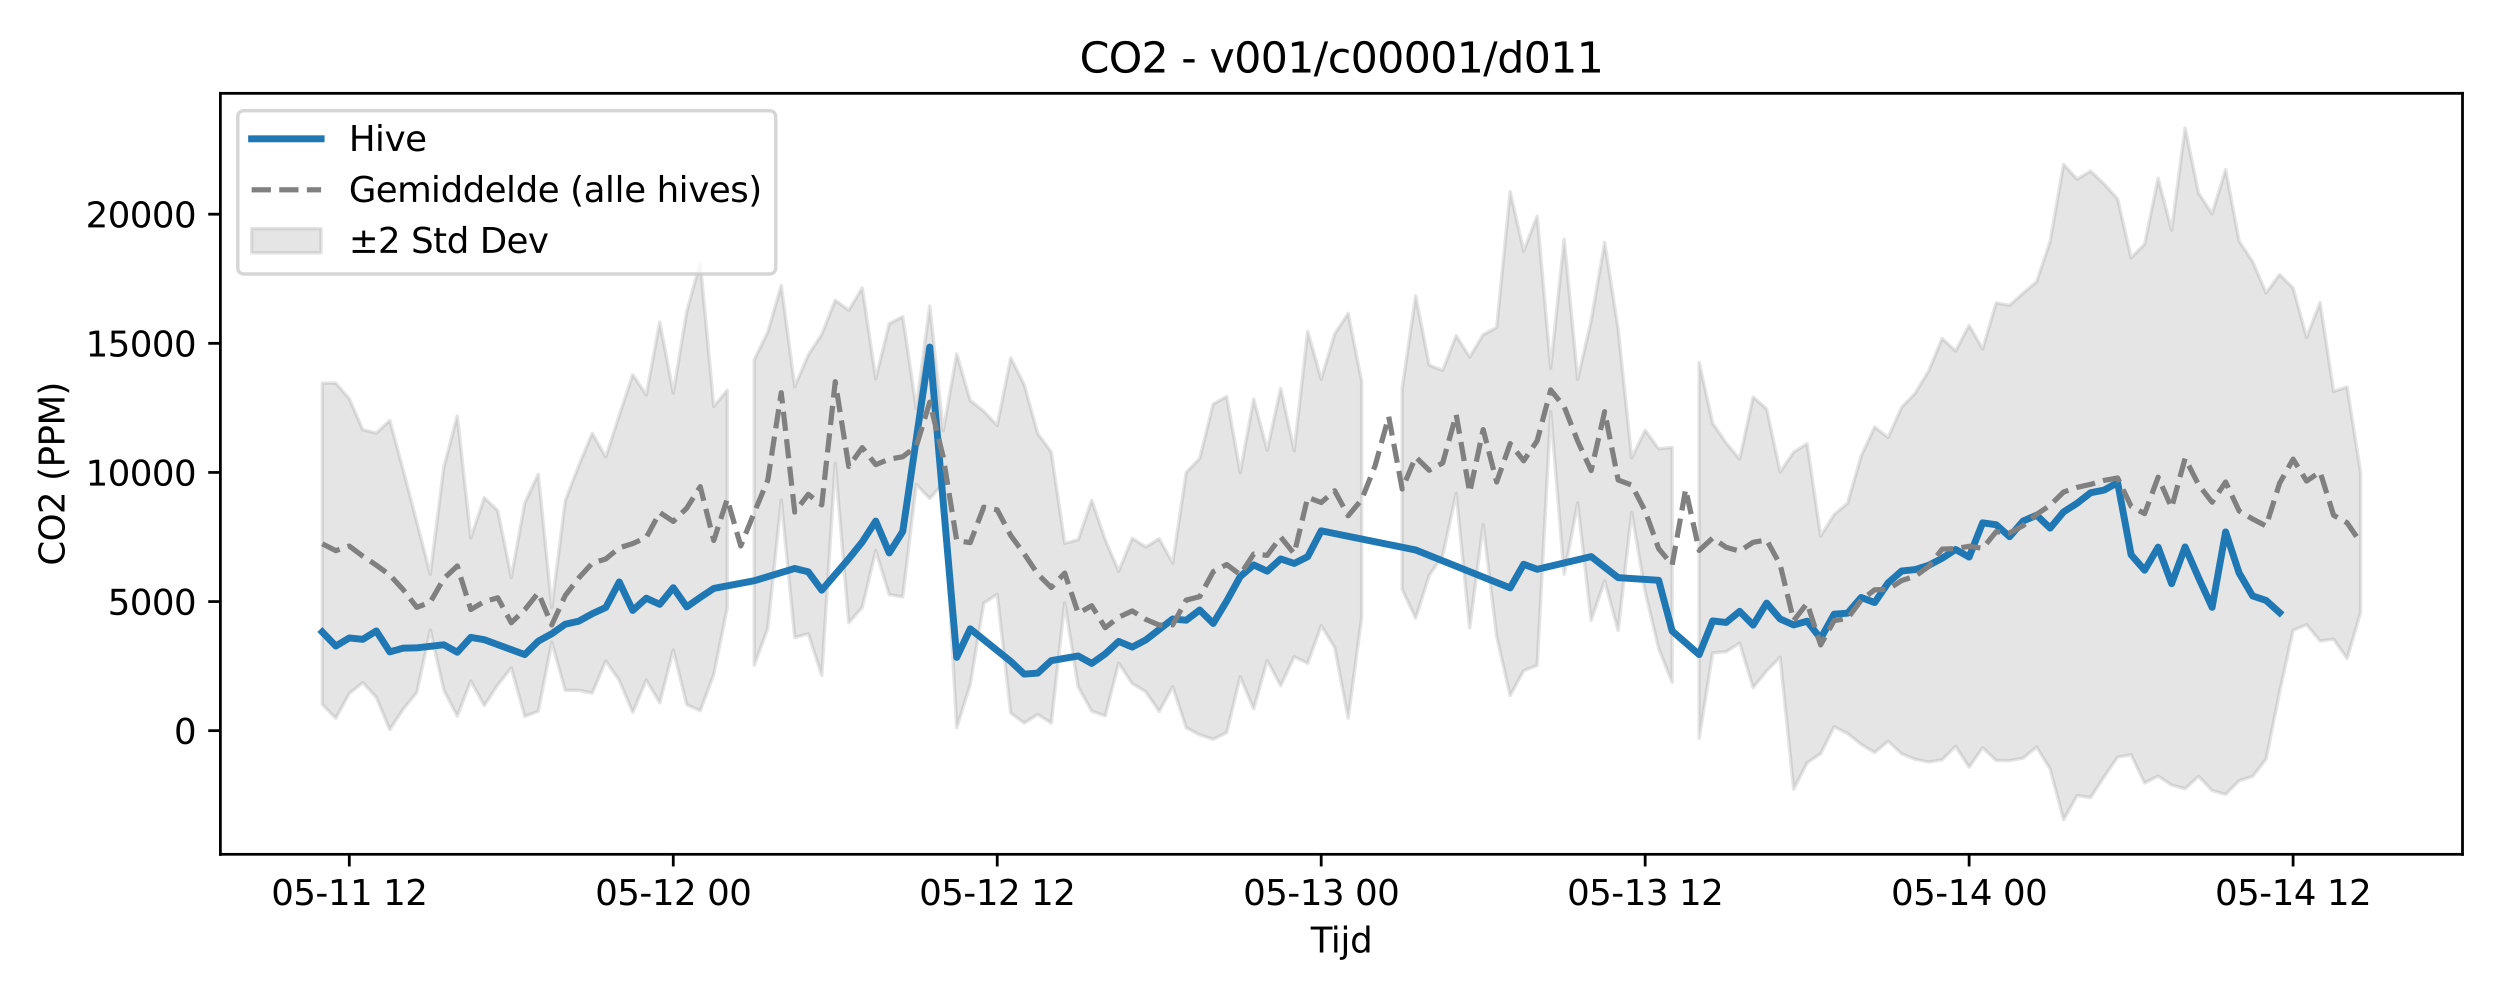 <?xml version="1.0" encoding="utf-8" standalone="no"?>
<!DOCTYPE svg PUBLIC "-//W3C//DTD SVG 1.1//EN"
  "http://www.w3.org/Graphics/SVG/1.1/DTD/svg11.dtd">
<svg xmlns:xlink="http://www.w3.org/1999/xlink" width="720pt" height="288pt" viewBox="0 0 720 288" xmlns="http://www.w3.org/2000/svg" version="1.1">
 <defs>
  <style type="text/css">*{stroke-linejoin: round; stroke-linecap: butt}</style>
 </defs>
 <g id="figure_1">
  <g id="patch_1">
   <path d="M 0 288 
L 720 288 
L 720 0 
L 0 0 
z
" style="fill: #ffffff"/>
  </g>
  <g id="axes_1">
   <g id="patch_2">
    <path d="M 63.47 246.04 
L 709.2 246.04 
L 709.2 26.88 
L 63.47 26.88 
z
" style="fill: #ffffff"/>
   </g>
   <g id="FillBetweenPolyCollection_1">
    <path d="M 92.821 110.339 
L 92.821 202.88 
L 96.709 206.867 
L 100.597 199.708 
L 104.484 196.599 
L 108.372 200.823 
L 112.259 210.127 
L 116.147 204.226 
L 120.035 199.447 
L 123.922 181.425 
L 127.81 198.705 
L 131.697 206.249 
L 135.585 196.136 
L 139.473 203.177 
L 143.36 197.239 
L 147.248 192.369 
L 151.135 206.307 
L 155.023 204.865 
L 158.911 184.966 
L 162.798 198.825 
L 166.686 198.812 
L 170.573 199.604 
L 174.461 190.355 
L 178.349 195.928 
L 182.236 205.163 
L 186.124 195.886 
L 190.011 202.408 
L 193.899 187.176 
L 197.787 202.953 
L 201.674 204.689 
L 205.562 194.249 
L 209.449 175.053 
L 209.449 112.385 
L 209.449 112.385 
L 205.562 117.046 
L 201.674 75.631 
L 197.787 89.705 
L 193.899 113.163 
L 190.011 92.765 
L 186.124 113.697 
L 182.236 107.913 
L 178.349 119.629 
L 174.461 131.598 
L 170.573 124.802 
L 166.686 134.067 
L 162.798 144.178 
L 158.911 174.982 
L 155.023 136.567 
L 151.135 144.871 
L 147.248 166.318 
L 143.36 147.085 
L 139.473 143.345 
L 135.585 154.961 
L 131.697 119.763 
L 127.81 134.586 
L 123.922 165.44 
L 120.035 150.379 
L 116.147 135.476 
L 112.259 121.095 
L 108.372 124.705 
L 104.484 123.759 
L 100.597 114.822 
L 96.709 110.321 
L 92.821 110.339 
z
" clip-path="url(#pd7c97d4491)" style="fill: #808080; fill-opacity: 0.2; stroke: #808080; stroke-opacity: 0.2"/>
    <path d="M 217.224 103.587 
L 217.224 191.597 
L 221.112 180.949 
L 225 143.983 
L 228.887 183.636 
L 232.775 182.509 
L 236.662 194.504 
L 240.55 133.408 
L 244.438 179.35 
L 248.325 174.935 
L 252.213 158.577 
L 256.1 171.244 
L 259.988 171.903 
L 263.876 139.53 
L 267.763 143.565 
L 271.651 139.207 
L 275.538 209.553 
L 279.426 197.178 
L 283.314 173.716 
L 287.201 171.153 
L 291.089 205.38 
L 294.976 208.232 
L 298.864 205.759 
L 302.752 208.24 
L 306.639 173.635 
L 310.527 197.842 
L 314.414 204.802 
L 318.302 206.156 
L 322.19 190.996 
L 326.077 196.858 
L 329.965 199.207 
L 333.852 204.896 
L 337.74 197.784 
L 341.628 209.589 
L 345.515 211.627 
L 349.403 212.917 
L 353.29 210.981 
L 357.178 194.869 
L 361.066 204.198 
L 364.953 190.209 
L 368.841 197.51 
L 372.728 189.126 
L 376.616 191.036 
L 380.504 180.204 
L 384.391 186.49 
L 388.279 206.837 
L 392.166 177.82 
L 392.166 109.927 
L 392.166 109.927 
L 388.279 90.245 
L 384.391 96.182 
L 380.504 109.248 
L 376.616 95.427 
L 372.728 129.789 
L 368.841 111.838 
L 364.953 129.656 
L 361.066 114.921 
L 357.178 136.124 
L 353.29 114.187 
L 349.403 116.368 
L 345.515 132.048 
L 341.628 136.055 
L 337.74 162.131 
L 333.852 155.163 
L 329.965 157.53 
L 326.077 155.027 
L 322.19 164.528 
L 318.302 155.414 
L 314.414 144.082 
L 310.527 155.44 
L 306.639 156.465 
L 302.752 130.161 
L 298.864 124.88 
L 294.976 110.797 
L 291.089 103.056 
L 287.201 122.542 
L 283.314 118.422 
L 279.426 115.365 
L 275.538 101.904 
L 271.651 124.103 
L 267.763 88.108 
L 263.876 117.656 
L 259.988 91.202 
L 256.1 93.223 
L 252.213 109.048 
L 248.325 82.902 
L 244.438 89.348 
L 240.55 86.447 
L 236.662 96.32 
L 232.775 102.223 
L 228.887 111.333 
L 225 82.209 
L 221.112 95.669 
L 217.224 103.587 
z
" clip-path="url(#pd7c97d4491)" style="fill: #808080; fill-opacity: 0.2; stroke: #808080; stroke-opacity: 0.2"/>
    <path d="M 403.829 111.864 
L 403.829 169.806 
L 407.717 178.027 
L 411.604 165.744 
L 415.492 160.019 
L 419.38 142.09 
L 423.267 180.859 
L 427.155 151.033 
L 431.042 183.332 
L 434.93 200.302 
L 438.818 193.161 
L 442.705 191.623 
L 446.593 118.525 
L 450.48 165.359 
L 454.368 144.841 
L 458.256 178.668 
L 462.143 167.303 
L 466.031 181.635 
L 469.918 147.537 
L 473.806 170.407 
L 477.694 186.733 
L 481.581 196.527 
L 481.581 128.851 
L 481.581 128.851 
L 477.694 129.265 
L 473.806 123.931 
L 469.918 131.878 
L 466.031 94.839 
L 462.143 69.819 
L 458.256 92.356 
L 454.368 109.223 
L 450.48 68.884 
L 446.593 106.072 
L 442.705 62.228 
L 438.818 72.271 
L 434.93 55.215 
L 431.042 94.325 
L 427.155 96.415 
L 423.267 102.827 
L 419.38 96.689 
L 415.492 106.677 
L 411.604 105.142 
L 407.717 85.199 
L 403.829 111.864 
z
" clip-path="url(#pd7c97d4491)" style="fill: #808080; fill-opacity: 0.2; stroke: #808080; stroke-opacity: 0.2"/>
    <path d="M 489.356 104.383 
L 489.356 212.656 
L 493.244 188.049 
L 497.132 187.685 
L 501.019 185.217 
L 504.907 198.044 
L 508.794 193.235 
L 512.682 189.282 
L 516.57 227.266 
L 520.457 219.684 
L 524.345 217.076 
L 528.232 209.292 
L 532.12 211.278 
L 536.008 214.384 
L 539.895 216.736 
L 543.783 213.487 
L 547.67 217.083 
L 551.558 218.66 
L 555.446 219.46 
L 559.333 218.814 
L 563.221 214.939 
L 567.108 220.939 
L 570.996 215.352 
L 574.883 219.013 
L 578.771 219.059 
L 582.659 218.35 
L 586.546 215.161 
L 590.434 221.475 
L 594.321 236.078 
L 598.209 229.133 
L 602.097 229.706 
L 605.984 223.742 
L 609.872 218.043 
L 613.759 217.397 
L 617.647 225.526 
L 621.535 223.517 
L 625.422 226.12 
L 629.31 227.158 
L 633.197 223.594 
L 637.085 227.686 
L 640.973 228.775 
L 644.86 224.861 
L 648.748 223.617 
L 652.635 218.61 
L 656.523 199.302 
L 660.411 181.509 
L 664.298 179.895 
L 668.186 184.615 
L 672.073 184.077 
L 675.961 189.663 
L 679.849 176.429 
L 679.849 136.081 
L 679.849 136.081 
L 675.961 111.47 
L 672.073 112.727 
L 668.186 87.173 
L 664.298 97.192 
L 660.411 82.959 
L 656.523 79.066 
L 652.635 84.371 
L 648.748 75.311 
L 644.86 69.4 
L 640.973 48.849 
L 637.085 61.588 
L 633.197 55.64 
L 629.31 36.842 
L 625.422 66.322 
L 621.535 51.34 
L 617.647 70.344 
L 613.759 74.234 
L 609.872 57.268 
L 605.984 52.98 
L 602.097 49.263 
L 598.209 51.594 
L 594.321 47.324 
L 590.434 69.548 
L 586.546 81.141 
L 582.659 84.409 
L 578.771 87.928 
L 574.883 87.264 
L 570.996 100.49 
L 567.108 93.708 
L 563.221 101.071 
L 559.333 97.478 
L 555.446 106.847 
L 551.558 113.264 
L 547.67 117.311 
L 543.783 125.979 
L 539.895 122.998 
L 536.008 131.345 
L 532.12 144.875 
L 528.232 148.188 
L 524.345 154.405 
L 520.457 127.802 
L 516.57 130.206 
L 512.682 135.933 
L 508.794 117.795 
L 504.907 114.318 
L 501.019 132.203 
L 497.132 127.566 
L 493.244 121.874 
L 489.356 104.383 
z
" clip-path="url(#pd7c97d4491)" style="fill: #808080; fill-opacity: 0.2; stroke: #808080; stroke-opacity: 0.2"/>
   </g>
   <g id="matplotlib.axis_1">
    <g id="xtick_1">
     <g id="line2d_1">
      <defs>
       <path id="m41a7f25868" d="M 0 0 
L 0 3.5 
" style="stroke: #000000; stroke-width: 0.8"/>
      </defs>
      <g>
       <use xlink:href="#m41a7f25868" x="100.597" y="246.04" style="stroke: #000000; stroke-width: 0.8"/>
      </g>
     </g>
     <g id="text_1">
      <!-- 05-11 12 -->
      <g transform="translate(78.116 260.638) scale(0.1 -0.1)">
       <defs>
        <path id="DejaVuSans-30" d="M 2034 4250 
Q 1547 4250 1301 3770 
Q 1056 3291 1056 2328 
Q 1056 1369 1301 889 
Q 1547 409 2034 409 
Q 2525 409 2770 889 
Q 3016 1369 3016 2328 
Q 3016 3291 2770 3770 
Q 2525 4250 2034 4250 
z
M 2034 4750 
Q 2819 4750 3233 4129 
Q 3647 3509 3647 2328 
Q 3647 1150 3233 529 
Q 2819 -91 2034 -91 
Q 1250 -91 836 529 
Q 422 1150 422 2328 
Q 422 3509 836 4129 
Q 1250 4750 2034 4750 
z
" transform="scale(0.016)"/>
        <path id="DejaVuSans-35" d="M 691 4666 
L 3169 4666 
L 3169 4134 
L 1269 4134 
L 1269 2991 
Q 1406 3038 1543 3061 
Q 1681 3084 1819 3084 
Q 2600 3084 3056 2656 
Q 3513 2228 3513 1497 
Q 3513 744 3044 326 
Q 2575 -91 1722 -91 
Q 1428 -91 1123 -41 
Q 819 9 494 109 
L 494 744 
Q 775 591 1075 516 
Q 1375 441 1709 441 
Q 2250 441 2565 725 
Q 2881 1009 2881 1497 
Q 2881 1984 2565 2268 
Q 2250 2553 1709 2553 
Q 1456 2553 1204 2497 
Q 953 2441 691 2322 
L 691 4666 
z
" transform="scale(0.016)"/>
        <path id="DejaVuSans-2d" d="M 313 2009 
L 1997 2009 
L 1997 1497 
L 313 1497 
L 313 2009 
z
" transform="scale(0.016)"/>
        <path id="DejaVuSans-31" d="M 794 531 
L 1825 531 
L 1825 4091 
L 703 3866 
L 703 4441 
L 1819 4666 
L 2450 4666 
L 2450 531 
L 3481 531 
L 3481 0 
L 794 0 
L 794 531 
z
" transform="scale(0.016)"/>
        <path id="DejaVuSans-20" transform="scale(0.016)"/>
        <path id="DejaVuSans-32" d="M 1228 531 
L 3431 531 
L 3431 0 
L 469 0 
L 469 531 
Q 828 903 1448 1529 
Q 2069 2156 2228 2338 
Q 2531 2678 2651 2914 
Q 2772 3150 2772 3378 
Q 2772 3750 2511 3984 
Q 2250 4219 1831 4219 
Q 1534 4219 1204 4116 
Q 875 4013 500 3803 
L 500 4441 
Q 881 4594 1212 4672 
Q 1544 4750 1819 4750 
Q 2544 4750 2975 4387 
Q 3406 4025 3406 3419 
Q 3406 3131 3298 2873 
Q 3191 2616 2906 2266 
Q 2828 2175 2409 1742 
Q 1991 1309 1228 531 
z
" transform="scale(0.016)"/>
       </defs>
       <use xlink:href="#DejaVuSans-30"/>
       <use xlink:href="#DejaVuSans-35" transform="translate(63.623 0)"/>
       <use xlink:href="#DejaVuSans-2d" transform="translate(127.246 0)"/>
       <use xlink:href="#DejaVuSans-31" transform="translate(163.33 0)"/>
       <use xlink:href="#DejaVuSans-31" transform="translate(226.953 0)"/>
       <use xlink:href="#DejaVuSans-20" transform="translate(290.576 0)"/>
       <use xlink:href="#DejaVuSans-31" transform="translate(322.363 0)"/>
       <use xlink:href="#DejaVuSans-32" transform="translate(385.986 0)"/>
      </g>
     </g>
    </g>
    <g id="xtick_2">
     <g id="line2d_2">
      <g>
       <use xlink:href="#m41a7f25868" x="193.899" y="246.04" style="stroke: #000000; stroke-width: 0.8"/>
      </g>
     </g>
     <g id="text_2">
      <!-- 05-12 00 -->
      <g transform="translate(171.418 260.638) scale(0.1 -0.1)">
       <use xlink:href="#DejaVuSans-30"/>
       <use xlink:href="#DejaVuSans-35" transform="translate(63.623 0)"/>
       <use xlink:href="#DejaVuSans-2d" transform="translate(127.246 0)"/>
       <use xlink:href="#DejaVuSans-31" transform="translate(163.33 0)"/>
       <use xlink:href="#DejaVuSans-32" transform="translate(226.953 0)"/>
       <use xlink:href="#DejaVuSans-20" transform="translate(290.576 0)"/>
       <use xlink:href="#DejaVuSans-30" transform="translate(322.363 0)"/>
       <use xlink:href="#DejaVuSans-30" transform="translate(385.986 0)"/>
      </g>
     </g>
    </g>
    <g id="xtick_3">
     <g id="line2d_3">
      <g>
       <use xlink:href="#m41a7f25868" x="287.201" y="246.04" style="stroke: #000000; stroke-width: 0.8"/>
      </g>
     </g>
     <g id="text_3">
      <!-- 05-12 12 -->
      <g transform="translate(264.721 260.638) scale(0.1 -0.1)">
       <use xlink:href="#DejaVuSans-30"/>
       <use xlink:href="#DejaVuSans-35" transform="translate(63.623 0)"/>
       <use xlink:href="#DejaVuSans-2d" transform="translate(127.246 0)"/>
       <use xlink:href="#DejaVuSans-31" transform="translate(163.33 0)"/>
       <use xlink:href="#DejaVuSans-32" transform="translate(226.953 0)"/>
       <use xlink:href="#DejaVuSans-20" transform="translate(290.576 0)"/>
       <use xlink:href="#DejaVuSans-31" transform="translate(322.363 0)"/>
       <use xlink:href="#DejaVuSans-32" transform="translate(385.986 0)"/>
      </g>
     </g>
    </g>
    <g id="xtick_4">
     <g id="line2d_4">
      <g>
       <use xlink:href="#m41a7f25868" x="380.504" y="246.04" style="stroke: #000000; stroke-width: 0.8"/>
      </g>
     </g>
     <g id="text_4">
      <!-- 05-13 00 -->
      <g transform="translate(358.023 260.638) scale(0.1 -0.1)">
       <defs>
        <path id="DejaVuSans-33" d="M 2597 2516 
Q 3050 2419 3304 2112 
Q 3559 1806 3559 1356 
Q 3559 666 3084 287 
Q 2609 -91 1734 -91 
Q 1441 -91 1130 -33 
Q 819 25 488 141 
L 488 750 
Q 750 597 1062 519 
Q 1375 441 1716 441 
Q 2309 441 2620 675 
Q 2931 909 2931 1356 
Q 2931 1769 2642 2001 
Q 2353 2234 1838 2234 
L 1294 2234 
L 1294 2753 
L 1863 2753 
Q 2328 2753 2575 2939 
Q 2822 3125 2822 3475 
Q 2822 3834 2567 4026 
Q 2313 4219 1838 4219 
Q 1578 4219 1281 4162 
Q 984 4106 628 3988 
L 628 4550 
Q 988 4650 1302 4700 
Q 1616 4750 1894 4750 
Q 2613 4750 3031 4423 
Q 3450 4097 3450 3541 
Q 3450 3153 3228 2886 
Q 3006 2619 2597 2516 
z
" transform="scale(0.016)"/>
       </defs>
       <use xlink:href="#DejaVuSans-30"/>
       <use xlink:href="#DejaVuSans-35" transform="translate(63.623 0)"/>
       <use xlink:href="#DejaVuSans-2d" transform="translate(127.246 0)"/>
       <use xlink:href="#DejaVuSans-31" transform="translate(163.33 0)"/>
       <use xlink:href="#DejaVuSans-33" transform="translate(226.953 0)"/>
       <use xlink:href="#DejaVuSans-20" transform="translate(290.576 0)"/>
       <use xlink:href="#DejaVuSans-30" transform="translate(322.363 0)"/>
       <use xlink:href="#DejaVuSans-30" transform="translate(385.986 0)"/>
      </g>
     </g>
    </g>
    <g id="xtick_5">
     <g id="line2d_5">
      <g>
       <use xlink:href="#m41a7f25868" x="473.806" y="246.04" style="stroke: #000000; stroke-width: 0.8"/>
      </g>
     </g>
     <g id="text_5">
      <!-- 05-13 12 -->
      <g transform="translate(451.325 260.638) scale(0.1 -0.1)">
       <use xlink:href="#DejaVuSans-30"/>
       <use xlink:href="#DejaVuSans-35" transform="translate(63.623 0)"/>
       <use xlink:href="#DejaVuSans-2d" transform="translate(127.246 0)"/>
       <use xlink:href="#DejaVuSans-31" transform="translate(163.33 0)"/>
       <use xlink:href="#DejaVuSans-33" transform="translate(226.953 0)"/>
       <use xlink:href="#DejaVuSans-20" transform="translate(290.576 0)"/>
       <use xlink:href="#DejaVuSans-31" transform="translate(322.363 0)"/>
       <use xlink:href="#DejaVuSans-32" transform="translate(385.986 0)"/>
      </g>
     </g>
    </g>
    <g id="xtick_6">
     <g id="line2d_6">
      <g>
       <use xlink:href="#m41a7f25868" x="567.108" y="246.04" style="stroke: #000000; stroke-width: 0.8"/>
      </g>
     </g>
     <g id="text_6">
      <!-- 05-14 00 -->
      <g transform="translate(544.628 260.638) scale(0.1 -0.1)">
       <defs>
        <path id="DejaVuSans-34" d="M 2419 4116 
L 825 1625 
L 2419 1625 
L 2419 4116 
z
M 2253 4666 
L 3047 4666 
L 3047 1625 
L 3713 1625 
L 3713 1100 
L 3047 1100 
L 3047 0 
L 2419 0 
L 2419 1100 
L 313 1100 
L 313 1709 
L 2253 4666 
z
" transform="scale(0.016)"/>
       </defs>
       <use xlink:href="#DejaVuSans-30"/>
       <use xlink:href="#DejaVuSans-35" transform="translate(63.623 0)"/>
       <use xlink:href="#DejaVuSans-2d" transform="translate(127.246 0)"/>
       <use xlink:href="#DejaVuSans-31" transform="translate(163.33 0)"/>
       <use xlink:href="#DejaVuSans-34" transform="translate(226.953 0)"/>
       <use xlink:href="#DejaVuSans-20" transform="translate(290.576 0)"/>
       <use xlink:href="#DejaVuSans-30" transform="translate(322.363 0)"/>
       <use xlink:href="#DejaVuSans-30" transform="translate(385.986 0)"/>
      </g>
     </g>
    </g>
    <g id="xtick_7">
     <g id="line2d_7">
      <g>
       <use xlink:href="#m41a7f25868" x="660.411" y="246.04" style="stroke: #000000; stroke-width: 0.8"/>
      </g>
     </g>
     <g id="text_7">
      <!-- 05-14 12 -->
      <g transform="translate(637.93 260.638) scale(0.1 -0.1)">
       <use xlink:href="#DejaVuSans-30"/>
       <use xlink:href="#DejaVuSans-35" transform="translate(63.623 0)"/>
       <use xlink:href="#DejaVuSans-2d" transform="translate(127.246 0)"/>
       <use xlink:href="#DejaVuSans-31" transform="translate(163.33 0)"/>
       <use xlink:href="#DejaVuSans-34" transform="translate(226.953 0)"/>
       <use xlink:href="#DejaVuSans-20" transform="translate(290.576 0)"/>
       <use xlink:href="#DejaVuSans-31" transform="translate(322.363 0)"/>
       <use xlink:href="#DejaVuSans-32" transform="translate(385.986 0)"/>
      </g>
     </g>
    </g>
    <g id="text_8">
     <!-- Tijd -->
     <g transform="translate(377.485 274.317) scale(0.1 -0.1)">
      <defs>
       <path id="DejaVuSans-54" d="M -19 4666 
L 3928 4666 
L 3928 4134 
L 2272 4134 
L 2272 0 
L 1638 0 
L 1638 4134 
L -19 4134 
L -19 4666 
z
" transform="scale(0.016)"/>
       <path id="DejaVuSans-69" d="M 603 3500 
L 1178 3500 
L 1178 0 
L 603 0 
L 603 3500 
z
M 603 4863 
L 1178 4863 
L 1178 4134 
L 603 4134 
L 603 4863 
z
" transform="scale(0.016)"/>
       <path id="DejaVuSans-6a" d="M 603 3500 
L 1178 3500 
L 1178 -63 
Q 1178 -731 923 -1031 
Q 669 -1331 103 -1331 
L -116 -1331 
L -116 -844 
L 38 -844 
Q 366 -844 484 -692 
Q 603 -541 603 -63 
L 603 3500 
z
M 603 4863 
L 1178 4863 
L 1178 4134 
L 603 4134 
L 603 4863 
z
" transform="scale(0.016)"/>
       <path id="DejaVuSans-64" d="M 2906 2969 
L 2906 4863 
L 3481 4863 
L 3481 0 
L 2906 0 
L 2906 525 
Q 2725 213 2448 61 
Q 2172 -91 1784 -91 
Q 1150 -91 751 415 
Q 353 922 353 1747 
Q 353 2572 751 3078 
Q 1150 3584 1784 3584 
Q 2172 3584 2448 3432 
Q 2725 3281 2906 2969 
z
M 947 1747 
Q 947 1113 1208 752 
Q 1469 391 1925 391 
Q 2381 391 2643 752 
Q 2906 1113 2906 1747 
Q 2906 2381 2643 2742 
Q 2381 3103 1925 3103 
Q 1469 3103 1208 2742 
Q 947 2381 947 1747 
z
" transform="scale(0.016)"/>
      </defs>
      <use xlink:href="#DejaVuSans-54"/>
      <use xlink:href="#DejaVuSans-69" transform="translate(57.959 0)"/>
      <use xlink:href="#DejaVuSans-6a" transform="translate(85.742 0)"/>
      <use xlink:href="#DejaVuSans-64" transform="translate(113.525 0)"/>
     </g>
    </g>
   </g>
   <g id="matplotlib.axis_2">
    <g id="ytick_1">
     <g id="line2d_8">
      <defs>
       <path id="m044229550d" d="M 0 0 
L -3.5 0 
" style="stroke: #000000; stroke-width: 0.8"/>
      </defs>
      <g>
       <use xlink:href="#m044229550d" x="63.47" y="210.438" style="stroke: #000000; stroke-width: 0.8"/>
      </g>
     </g>
     <g id="text_9">
      <!-- 0 -->
      <g transform="translate(50.108 214.237) scale(0.1 -0.1)">
       <use xlink:href="#DejaVuSans-30"/>
      </g>
     </g>
    </g>
    <g id="ytick_2">
     <g id="line2d_9">
      <g>
       <use xlink:href="#m044229550d" x="63.47" y="173.25" style="stroke: #000000; stroke-width: 0.8"/>
      </g>
     </g>
     <g id="text_10">
      <!-- 5000 -->
      <g transform="translate(31.02 177.049) scale(0.1 -0.1)">
       <use xlink:href="#DejaVuSans-35"/>
       <use xlink:href="#DejaVuSans-30" transform="translate(63.623 0)"/>
       <use xlink:href="#DejaVuSans-30" transform="translate(127.246 0)"/>
       <use xlink:href="#DejaVuSans-30" transform="translate(190.869 0)"/>
      </g>
     </g>
    </g>
    <g id="ytick_3">
     <g id="line2d_10">
      <g>
       <use xlink:href="#m044229550d" x="63.47" y="136.062" style="stroke: #000000; stroke-width: 0.8"/>
      </g>
     </g>
     <g id="text_11">
      <!-- 10000 -->
      <g transform="translate(24.657 139.861) scale(0.1 -0.1)">
       <use xlink:href="#DejaVuSans-31"/>
       <use xlink:href="#DejaVuSans-30" transform="translate(63.623 0)"/>
       <use xlink:href="#DejaVuSans-30" transform="translate(127.246 0)"/>
       <use xlink:href="#DejaVuSans-30" transform="translate(190.869 0)"/>
       <use xlink:href="#DejaVuSans-30" transform="translate(254.492 0)"/>
      </g>
     </g>
    </g>
    <g id="ytick_4">
     <g id="line2d_11">
      <g>
       <use xlink:href="#m044229550d" x="63.47" y="98.874" style="stroke: #000000; stroke-width: 0.8"/>
      </g>
     </g>
     <g id="text_12">
      <!-- 15000 -->
      <g transform="translate(24.657 102.673) scale(0.1 -0.1)">
       <use xlink:href="#DejaVuSans-31"/>
       <use xlink:href="#DejaVuSans-35" transform="translate(63.623 0)"/>
       <use xlink:href="#DejaVuSans-30" transform="translate(127.246 0)"/>
       <use xlink:href="#DejaVuSans-30" transform="translate(190.869 0)"/>
       <use xlink:href="#DejaVuSans-30" transform="translate(254.492 0)"/>
      </g>
     </g>
    </g>
    <g id="ytick_5">
     <g id="line2d_12">
      <g>
       <use xlink:href="#m044229550d" x="63.47" y="61.686" style="stroke: #000000; stroke-width: 0.8"/>
      </g>
     </g>
     <g id="text_13">
      <!-- 20000 -->
      <g transform="translate(24.657 65.485) scale(0.1 -0.1)">
       <use xlink:href="#DejaVuSans-32"/>
       <use xlink:href="#DejaVuSans-30" transform="translate(63.623 0)"/>
       <use xlink:href="#DejaVuSans-30" transform="translate(127.246 0)"/>
       <use xlink:href="#DejaVuSans-30" transform="translate(190.869 0)"/>
       <use xlink:href="#DejaVuSans-30" transform="translate(254.492 0)"/>
      </g>
     </g>
    </g>
    <g id="text_14">
     <!-- CO2 (PPM) -->
     <g transform="translate(18.578 162.903) rotate(-90) scale(0.1 -0.1)">
      <defs>
       <path id="DejaVuSans-43" d="M 4122 4306 
L 4122 3641 
Q 3803 3938 3442 4084 
Q 3081 4231 2675 4231 
Q 1875 4231 1450 3742 
Q 1025 3253 1025 2328 
Q 1025 1406 1450 917 
Q 1875 428 2675 428 
Q 3081 428 3442 575 
Q 3803 722 4122 1019 
L 4122 359 
Q 3791 134 3420 21 
Q 3050 -91 2638 -91 
Q 1578 -91 968 557 
Q 359 1206 359 2328 
Q 359 3453 968 4101 
Q 1578 4750 2638 4750 
Q 3056 4750 3426 4639 
Q 3797 4528 4122 4306 
z
" transform="scale(0.016)"/>
       <path id="DejaVuSans-4f" d="M 2522 4238 
Q 1834 4238 1429 3725 
Q 1025 3213 1025 2328 
Q 1025 1447 1429 934 
Q 1834 422 2522 422 
Q 3209 422 3611 934 
Q 4013 1447 4013 2328 
Q 4013 3213 3611 3725 
Q 3209 4238 2522 4238 
z
M 2522 4750 
Q 3503 4750 4090 4092 
Q 4678 3434 4678 2328 
Q 4678 1225 4090 567 
Q 3503 -91 2522 -91 
Q 1538 -91 948 565 
Q 359 1222 359 2328 
Q 359 3434 948 4092 
Q 1538 4750 2522 4750 
z
" transform="scale(0.016)"/>
       <path id="DejaVuSans-28" d="M 1984 4856 
Q 1566 4138 1362 3434 
Q 1159 2731 1159 2009 
Q 1159 1288 1364 580 
Q 1569 -128 1984 -844 
L 1484 -844 
Q 1016 -109 783 600 
Q 550 1309 550 2009 
Q 550 2706 781 3412 
Q 1013 4119 1484 4856 
L 1984 4856 
z
" transform="scale(0.016)"/>
       <path id="DejaVuSans-50" d="M 1259 4147 
L 1259 2394 
L 2053 2394 
Q 2494 2394 2734 2622 
Q 2975 2850 2975 3272 
Q 2975 3691 2734 3919 
Q 2494 4147 2053 4147 
L 1259 4147 
z
M 628 4666 
L 2053 4666 
Q 2838 4666 3239 4311 
Q 3641 3956 3641 3272 
Q 3641 2581 3239 2228 
Q 2838 1875 2053 1875 
L 1259 1875 
L 1259 0 
L 628 0 
L 628 4666 
z
" transform="scale(0.016)"/>
       <path id="DejaVuSans-4d" d="M 628 4666 
L 1569 4666 
L 2759 1491 
L 3956 4666 
L 4897 4666 
L 4897 0 
L 4281 0 
L 4281 4097 
L 3078 897 
L 2444 897 
L 1241 4097 
L 1241 0 
L 628 0 
L 628 4666 
z
" transform="scale(0.016)"/>
       <path id="DejaVuSans-29" d="M 513 4856 
L 1013 4856 
Q 1481 4119 1714 3412 
Q 1947 2706 1947 2009 
Q 1947 1309 1714 600 
Q 1481 -109 1013 -844 
L 513 -844 
Q 928 -128 1133 580 
Q 1338 1288 1338 2009 
Q 1338 2731 1133 3434 
Q 928 4138 513 4856 
z
" transform="scale(0.016)"/>
      </defs>
      <use xlink:href="#DejaVuSans-43"/>
      <use xlink:href="#DejaVuSans-4f" transform="translate(69.824 0)"/>
      <use xlink:href="#DejaVuSans-32" transform="translate(148.535 0)"/>
      <use xlink:href="#DejaVuSans-20" transform="translate(212.158 0)"/>
      <use xlink:href="#DejaVuSans-28" transform="translate(243.945 0)"/>
      <use xlink:href="#DejaVuSans-50" transform="translate(282.959 0)"/>
      <use xlink:href="#DejaVuSans-50" transform="translate(343.262 0)"/>
      <use xlink:href="#DejaVuSans-4d" transform="translate(403.564 0)"/>
      <use xlink:href="#DejaVuSans-29" transform="translate(489.844 0)"/>
     </g>
    </g>
   </g>
   <g id="line2d_13">
    <path d="M 92.821 182.011 
L 96.709 186.057 
L 100.597 183.74 
L 104.484 184.123 
L 108.372 181.714 
L 112.259 187.738 
L 116.147 186.66 
L 120.035 186.583 
L 127.81 185.693 
L 131.697 187.85 
L 135.585 183.558 
L 139.473 184.235 
L 151.135 188.519 
L 155.023 184.652 
L 158.911 182.524 
L 162.798 179.77 
L 166.686 178.897 
L 170.573 176.75 
L 174.461 174.948 
L 178.349 167.605 
L 182.236 175.808 
L 186.124 172.283 
L 190.011 174.048 
L 193.899 169.256 
L 197.787 174.779 
L 201.674 172.047 
L 205.562 169.464 
L 217.224 167.255 
L 228.887 163.718 
L 232.775 164.689 
L 236.662 169.97 
L 244.438 160.926 
L 248.325 156.091 
L 252.213 150.074 
L 256.1 159.237 
L 259.988 153.079 
L 267.763 99.96 
L 275.538 189.319 
L 279.426 181.104 
L 291.089 190.48 
L 294.976 194.142 
L 298.864 193.852 
L 302.752 190.252 
L 310.527 188.921 
L 314.414 191.07 
L 318.302 188.322 
L 322.19 184.726 
L 326.077 186.362 
L 329.965 184.314 
L 337.74 178.277 
L 341.628 178.627 
L 345.515 175.682 
L 349.403 179.552 
L 353.29 173.101 
L 357.178 166.055 
L 361.066 162.696 
L 364.953 164.493 
L 368.841 160.975 
L 372.728 162.269 
L 376.616 160.323 
L 380.504 152.878 
L 407.717 158.397 
L 434.93 169.315 
L 438.818 162.506 
L 442.705 163.96 
L 458.256 160.301 
L 466.031 166.366 
L 477.694 167.121 
L 481.581 181.729 
L 489.356 188.512 
L 493.244 178.825 
L 497.132 179.267 
L 501.019 176.069 
L 504.907 180.029 
L 508.794 173.696 
L 512.682 178.266 
L 516.57 179.983 
L 520.457 178.902 
L 524.345 183.915 
L 528.232 176.882 
L 532.12 176.589 
L 536.008 172.072 
L 539.895 173.537 
L 543.783 167.867 
L 547.67 164.446 
L 551.558 164.042 
L 555.446 162.815 
L 559.333 160.782 
L 563.221 158.248 
L 567.108 160.435 
L 570.996 150.577 
L 574.883 151.12 
L 578.771 154.566 
L 582.659 150.049 
L 586.546 148.383 
L 590.434 152.095 
L 594.321 147.416 
L 598.209 144.937 
L 602.097 141.903 
L 605.984 141.147 
L 609.872 138.972 
L 613.759 159.765 
L 617.647 164.22 
L 621.535 157.586 
L 625.422 168.086 
L 629.31 157.529 
L 633.197 166.41 
L 637.085 174.912 
L 640.973 153.191 
L 644.86 165.016 
L 648.748 171.628 
L 652.635 172.927 
L 656.523 176.44 
" clip-path="url(#pd7c97d4491)" style="fill: none; stroke: #1f77b4; stroke-width: 2; stroke-linecap: square"/>
   </g>
   <g id="line2d_14">
    <path d="M 92.821 156.609 
L 96.709 158.594 
L 100.597 157.265 
L 104.484 160.179 
L 108.372 162.764 
L 112.259 165.611 
L 116.147 169.851 
L 120.035 174.913 
L 123.922 173.433 
L 127.81 166.645 
L 131.697 163.006 
L 135.585 175.549 
L 139.473 173.261 
L 143.36 172.162 
L 147.248 179.344 
L 151.135 175.589 
L 155.023 170.716 
L 158.911 179.974 
L 162.798 171.501 
L 166.686 166.44 
L 170.573 162.203 
L 174.461 160.976 
L 178.349 157.779 
L 182.236 156.538 
L 186.124 154.791 
L 190.011 147.587 
L 193.899 150.17 
L 197.787 146.329 
L 201.674 140.16 
L 205.562 155.647 
L 209.449 143.719 
L 213.337 157.222 
L 217.224 147.592 
L 221.112 138.309 
L 225 113.096 
L 228.887 147.484 
L 232.775 142.366 
L 236.662 145.412 
L 240.55 109.927 
L 244.438 134.349 
L 248.325 128.919 
L 252.213 133.813 
L 256.1 132.233 
L 259.988 131.553 
L 263.876 128.593 
L 267.763 115.836 
L 271.651 131.655 
L 275.538 155.729 
L 279.426 156.272 
L 283.314 146.069 
L 287.201 146.847 
L 291.089 154.218 
L 294.976 159.515 
L 298.864 165.319 
L 302.752 169.2 
L 306.639 165.05 
L 310.527 176.641 
L 314.414 174.442 
L 318.302 180.785 
L 322.19 177.762 
L 326.077 175.942 
L 329.965 178.369 
L 333.852 180.029 
L 337.74 179.958 
L 341.628 172.822 
L 345.515 171.837 
L 349.403 164.643 
L 353.29 162.584 
L 357.178 165.497 
L 361.066 159.56 
L 364.953 159.933 
L 368.841 154.674 
L 372.728 159.458 
L 376.616 143.232 
L 380.504 144.726 
L 384.391 141.336 
L 388.279 148.541 
L 392.166 143.874 
L 396.054 134.068 
L 399.942 119.977 
L 403.829 140.835 
L 407.717 131.613 
L 411.604 135.443 
L 415.492 133.348 
L 419.38 119.39 
L 423.267 141.843 
L 427.155 123.724 
L 431.042 138.829 
L 434.93 127.759 
L 438.818 132.716 
L 442.705 126.926 
L 446.593 112.299 
L 450.48 117.122 
L 454.368 127.032 
L 458.256 135.512 
L 462.143 118.561 
L 466.031 138.237 
L 469.918 139.707 
L 473.806 147.169 
L 477.694 157.999 
L 481.581 162.689 
L 485.469 140.921 
L 489.356 158.52 
L 493.244 154.961 
L 497.132 157.626 
L 501.019 158.71 
L 504.907 156.181 
L 508.794 155.515 
L 512.682 162.607 
L 516.57 178.736 
L 520.457 173.743 
L 524.345 185.74 
L 528.232 178.74 
L 532.12 178.077 
L 536.008 172.865 
L 539.895 169.867 
L 543.783 169.733 
L 547.67 167.197 
L 551.558 165.962 
L 555.446 163.154 
L 559.333 158.146 
L 563.221 158.005 
L 567.108 157.324 
L 570.996 157.921 
L 574.883 153.138 
L 578.771 153.493 
L 582.659 151.379 
L 586.546 148.151 
L 590.434 145.512 
L 594.321 141.701 
L 598.209 140.364 
L 602.097 139.485 
L 605.984 138.361 
L 609.872 137.655 
L 613.759 145.815 
L 617.647 147.935 
L 621.535 137.429 
L 625.422 146.221 
L 629.31 132 
L 633.197 139.617 
L 637.085 144.637 
L 640.973 138.812 
L 644.86 147.131 
L 648.748 149.464 
L 652.635 151.491 
L 656.523 139.184 
L 660.411 132.234 
L 664.298 138.543 
L 668.186 135.894 
L 672.073 148.402 
L 675.961 150.566 
L 679.849 156.255 
L 679.849 156.255 
" clip-path="url(#pd7c97d4491)" style="fill: none; stroke-dasharray: 5.55,2.4; stroke-dashoffset: 0; stroke: #808080; stroke-width: 1.5"/>
   </g>
   <g id="patch_3">
    <path d="M 63.47 246.04 
L 63.47 26.88 
" style="fill: none; stroke: #000000; stroke-width: 0.8; stroke-linejoin: miter; stroke-linecap: square"/>
   </g>
   <g id="patch_4">
    <path d="M 709.2 246.04 
L 709.2 26.88 
" style="fill: none; stroke: #000000; stroke-width: 0.8; stroke-linejoin: miter; stroke-linecap: square"/>
   </g>
   <g id="patch_5">
    <path d="M 63.47 246.04 
L 709.2 246.04 
" style="fill: none; stroke: #000000; stroke-width: 0.8; stroke-linejoin: miter; stroke-linecap: square"/>
   </g>
   <g id="patch_6">
    <path d="M 63.47 26.88 
L 709.2 26.88 
" style="fill: none; stroke: #000000; stroke-width: 0.8; stroke-linejoin: miter; stroke-linecap: square"/>
   </g>
   <g id="text_15">
    <!-- CO2 - v001/c00001/d011 -->
    <g transform="translate(310.932 20.88) scale(0.12 -0.12)">
     <defs>
      <path id="DejaVuSans-76" d="M 191 3500 
L 800 3500 
L 1894 563 
L 2988 3500 
L 3597 3500 
L 2284 0 
L 1503 0 
L 191 3500 
z
" transform="scale(0.016)"/>
      <path id="DejaVuSans-2f" d="M 1625 4666 
L 2156 4666 
L 531 -594 
L 0 -594 
L 1625 4666 
z
" transform="scale(0.016)"/>
      <path id="DejaVuSans-63" d="M 3122 3366 
L 3122 2828 
Q 2878 2963 2633 3030 
Q 2388 3097 2138 3097 
Q 1578 3097 1268 2742 
Q 959 2388 959 1747 
Q 959 1106 1268 751 
Q 1578 397 2138 397 
Q 2388 397 2633 464 
Q 2878 531 3122 666 
L 3122 134 
Q 2881 22 2623 -34 
Q 2366 -91 2075 -91 
Q 1284 -91 818 406 
Q 353 903 353 1747 
Q 353 2603 823 3093 
Q 1294 3584 2113 3584 
Q 2378 3584 2631 3529 
Q 2884 3475 3122 3366 
z
" transform="scale(0.016)"/>
     </defs>
     <use xlink:href="#DejaVuSans-43"/>
     <use xlink:href="#DejaVuSans-4f" transform="translate(69.824 0)"/>
     <use xlink:href="#DejaVuSans-32" transform="translate(148.535 0)"/>
     <use xlink:href="#DejaVuSans-20" transform="translate(212.158 0)"/>
     <use xlink:href="#DejaVuSans-2d" transform="translate(243.945 0)"/>
     <use xlink:href="#DejaVuSans-20" transform="translate(280.029 0)"/>
     <use xlink:href="#DejaVuSans-76" transform="translate(311.816 0)"/>
     <use xlink:href="#DejaVuSans-30" transform="translate(370.996 0)"/>
     <use xlink:href="#DejaVuSans-30" transform="translate(434.619 0)"/>
     <use xlink:href="#DejaVuSans-31" transform="translate(498.242 0)"/>
     <use xlink:href="#DejaVuSans-2f" transform="translate(561.865 0)"/>
     <use xlink:href="#DejaVuSans-63" transform="translate(595.557 0)"/>
     <use xlink:href="#DejaVuSans-30" transform="translate(650.537 0)"/>
     <use xlink:href="#DejaVuSans-30" transform="translate(714.16 0)"/>
     <use xlink:href="#DejaVuSans-30" transform="translate(777.783 0)"/>
     <use xlink:href="#DejaVuSans-30" transform="translate(841.406 0)"/>
     <use xlink:href="#DejaVuSans-31" transform="translate(905.029 0)"/>
     <use xlink:href="#DejaVuSans-2f" transform="translate(968.652 0)"/>
     <use xlink:href="#DejaVuSans-64" transform="translate(1002.344 0)"/>
     <use xlink:href="#DejaVuSans-30" transform="translate(1065.82 0)"/>
     <use xlink:href="#DejaVuSans-31" transform="translate(1129.443 0)"/>
     <use xlink:href="#DejaVuSans-31" transform="translate(1193.066 0)"/>
    </g>
   </g>
   <g id="legend_1">
    <g id="patch_7">
     <path d="M 70.47 78.914 
L 221.414 78.914 
Q 223.414 78.914 223.414 76.914 
L 223.414 33.88 
Q 223.414 31.88 221.414 31.88 
L 70.47 31.88 
Q 68.47 31.88 68.47 33.88 
L 68.47 76.914 
Q 68.47 78.914 70.47 78.914 
z
" style="fill: #ffffff; opacity: 0.8; stroke: #cccccc; stroke-linejoin: miter"/>
    </g>
    <g id="line2d_15">
     <path d="M 72.47 39.978 
L 82.47 39.978 
L 92.47 39.978 
" style="fill: none; stroke: #1f77b4; stroke-width: 2; stroke-linecap: square"/>
    </g>
    <g id="text_16">
     <!-- Hive -->
     <g transform="translate(100.47 43.478) scale(0.1 -0.1)">
      <defs>
       <path id="DejaVuSans-48" d="M 628 4666 
L 1259 4666 
L 1259 2753 
L 3553 2753 
L 3553 4666 
L 4184 4666 
L 4184 0 
L 3553 0 
L 3553 2222 
L 1259 2222 
L 1259 0 
L 628 0 
L 628 4666 
z
" transform="scale(0.016)"/>
       <path id="DejaVuSans-65" d="M 3597 1894 
L 3597 1613 
L 953 1613 
Q 991 1019 1311 708 
Q 1631 397 2203 397 
Q 2534 397 2845 478 
Q 3156 559 3463 722 
L 3463 178 
Q 3153 47 2828 -22 
Q 2503 -91 2169 -91 
Q 1331 -91 842 396 
Q 353 884 353 1716 
Q 353 2575 817 3079 
Q 1281 3584 2069 3584 
Q 2775 3584 3186 3129 
Q 3597 2675 3597 1894 
z
M 3022 2063 
Q 3016 2534 2758 2815 
Q 2500 3097 2075 3097 
Q 1594 3097 1305 2825 
Q 1016 2553 972 2059 
L 3022 2063 
z
" transform="scale(0.016)"/>
      </defs>
      <use xlink:href="#DejaVuSans-48"/>
      <use xlink:href="#DejaVuSans-69" transform="translate(75.195 0)"/>
      <use xlink:href="#DejaVuSans-76" transform="translate(102.979 0)"/>
      <use xlink:href="#DejaVuSans-65" transform="translate(162.158 0)"/>
     </g>
    </g>
    <g id="line2d_16">
     <path d="M 72.47 54.657 
L 82.47 54.657 
L 92.47 54.657 
" style="fill: none; stroke-dasharray: 5.55,2.4; stroke-dashoffset: 0; stroke: #808080; stroke-width: 1.5"/>
    </g>
    <g id="text_17">
     <!-- Gemiddelde (alle hives) -->
     <g transform="translate(100.47 58.157) scale(0.1 -0.1)">
      <defs>
       <path id="DejaVuSans-47" d="M 3809 666 
L 3809 1919 
L 2778 1919 
L 2778 2438 
L 4434 2438 
L 4434 434 
Q 4069 175 3628 42 
Q 3188 -91 2688 -91 
Q 1594 -91 976 548 
Q 359 1188 359 2328 
Q 359 3472 976 4111 
Q 1594 4750 2688 4750 
Q 3144 4750 3555 4637 
Q 3966 4525 4313 4306 
L 4313 3634 
Q 3963 3931 3569 4081 
Q 3175 4231 2741 4231 
Q 1884 4231 1454 3753 
Q 1025 3275 1025 2328 
Q 1025 1384 1454 906 
Q 1884 428 2741 428 
Q 3075 428 3337 486 
Q 3600 544 3809 666 
z
" transform="scale(0.016)"/>
       <path id="DejaVuSans-6d" d="M 3328 2828 
Q 3544 3216 3844 3400 
Q 4144 3584 4550 3584 
Q 5097 3584 5394 3201 
Q 5691 2819 5691 2113 
L 5691 0 
L 5113 0 
L 5113 2094 
Q 5113 2597 4934 2840 
Q 4756 3084 4391 3084 
Q 3944 3084 3684 2787 
Q 3425 2491 3425 1978 
L 3425 0 
L 2847 0 
L 2847 2094 
Q 2847 2600 2669 2842 
Q 2491 3084 2119 3084 
Q 1678 3084 1418 2786 
Q 1159 2488 1159 1978 
L 1159 0 
L 581 0 
L 581 3500 
L 1159 3500 
L 1159 2956 
Q 1356 3278 1631 3431 
Q 1906 3584 2284 3584 
Q 2666 3584 2933 3390 
Q 3200 3197 3328 2828 
z
" transform="scale(0.016)"/>
       <path id="DejaVuSans-6c" d="M 603 4863 
L 1178 4863 
L 1178 0 
L 603 0 
L 603 4863 
z
" transform="scale(0.016)"/>
       <path id="DejaVuSans-61" d="M 2194 1759 
Q 1497 1759 1228 1600 
Q 959 1441 959 1056 
Q 959 750 1161 570 
Q 1363 391 1709 391 
Q 2188 391 2477 730 
Q 2766 1069 2766 1631 
L 2766 1759 
L 2194 1759 
z
M 3341 1997 
L 3341 0 
L 2766 0 
L 2766 531 
Q 2569 213 2275 61 
Q 1981 -91 1556 -91 
Q 1019 -91 701 211 
Q 384 513 384 1019 
Q 384 1609 779 1909 
Q 1175 2209 1959 2209 
L 2766 2209 
L 2766 2266 
Q 2766 2663 2505 2880 
Q 2244 3097 1772 3097 
Q 1472 3097 1187 3025 
Q 903 2953 641 2809 
L 641 3341 
Q 956 3463 1253 3523 
Q 1550 3584 1831 3584 
Q 2591 3584 2966 3190 
Q 3341 2797 3341 1997 
z
" transform="scale(0.016)"/>
       <path id="DejaVuSans-68" d="M 3513 2113 
L 3513 0 
L 2938 0 
L 2938 2094 
Q 2938 2591 2744 2837 
Q 2550 3084 2163 3084 
Q 1697 3084 1428 2787 
Q 1159 2491 1159 1978 
L 1159 0 
L 581 0 
L 581 4863 
L 1159 4863 
L 1159 2956 
Q 1366 3272 1645 3428 
Q 1925 3584 2291 3584 
Q 2894 3584 3203 3211 
Q 3513 2838 3513 2113 
z
" transform="scale(0.016)"/>
       <path id="DejaVuSans-73" d="M 2834 3397 
L 2834 2853 
Q 2591 2978 2328 3040 
Q 2066 3103 1784 3103 
Q 1356 3103 1142 2972 
Q 928 2841 928 2578 
Q 928 2378 1081 2264 
Q 1234 2150 1697 2047 
L 1894 2003 
Q 2506 1872 2764 1633 
Q 3022 1394 3022 966 
Q 3022 478 2636 193 
Q 2250 -91 1575 -91 
Q 1294 -91 989 -36 
Q 684 19 347 128 
L 347 722 
Q 666 556 975 473 
Q 1284 391 1588 391 
Q 1994 391 2212 530 
Q 2431 669 2431 922 
Q 2431 1156 2273 1281 
Q 2116 1406 1581 1522 
L 1381 1569 
Q 847 1681 609 1914 
Q 372 2147 372 2553 
Q 372 3047 722 3315 
Q 1072 3584 1716 3584 
Q 2034 3584 2315 3537 
Q 2597 3491 2834 3397 
z
" transform="scale(0.016)"/>
      </defs>
      <use xlink:href="#DejaVuSans-47"/>
      <use xlink:href="#DejaVuSans-65" transform="translate(77.49 0)"/>
      <use xlink:href="#DejaVuSans-6d" transform="translate(139.014 0)"/>
      <use xlink:href="#DejaVuSans-69" transform="translate(236.426 0)"/>
      <use xlink:href="#DejaVuSans-64" transform="translate(264.209 0)"/>
      <use xlink:href="#DejaVuSans-64" transform="translate(327.686 0)"/>
      <use xlink:href="#DejaVuSans-65" transform="translate(391.162 0)"/>
      <use xlink:href="#DejaVuSans-6c" transform="translate(452.686 0)"/>
      <use xlink:href="#DejaVuSans-64" transform="translate(480.469 0)"/>
      <use xlink:href="#DejaVuSans-65" transform="translate(543.945 0)"/>
      <use xlink:href="#DejaVuSans-20" transform="translate(605.469 0)"/>
      <use xlink:href="#DejaVuSans-28" transform="translate(637.256 0)"/>
      <use xlink:href="#DejaVuSans-61" transform="translate(676.27 0)"/>
      <use xlink:href="#DejaVuSans-6c" transform="translate(737.549 0)"/>
      <use xlink:href="#DejaVuSans-6c" transform="translate(765.332 0)"/>
      <use xlink:href="#DejaVuSans-65" transform="translate(793.115 0)"/>
      <use xlink:href="#DejaVuSans-20" transform="translate(854.639 0)"/>
      <use xlink:href="#DejaVuSans-68" transform="translate(886.426 0)"/>
      <use xlink:href="#DejaVuSans-69" transform="translate(949.805 0)"/>
      <use xlink:href="#DejaVuSans-76" transform="translate(977.588 0)"/>
      <use xlink:href="#DejaVuSans-65" transform="translate(1036.768 0)"/>
      <use xlink:href="#DejaVuSans-73" transform="translate(1098.291 0)"/>
      <use xlink:href="#DejaVuSans-29" transform="translate(1150.391 0)"/>
     </g>
    </g>
    <g id="patch_8">
     <path d="M 72.47 72.835 
L 92.47 72.835 
L 92.47 65.835 
L 72.47 65.835 
z
" style="fill: #808080; fill-opacity: 0.2; stroke: #808080; stroke-opacity: 0.2; stroke-linejoin: miter"/>
    </g>
    <g id="text_18">
     <!-- ±2 Std Dev -->
     <g transform="translate(100.47 72.835) scale(0.1 -0.1)">
      <defs>
       <path id="DejaVuSans-b1" d="M 2944 4013 
L 2944 2803 
L 4684 2803 
L 4684 2272 
L 2944 2272 
L 2944 1063 
L 2419 1063 
L 2419 2272 
L 678 2272 
L 678 2803 
L 2419 2803 
L 2419 4013 
L 2944 4013 
z
M 678 531 
L 4684 531 
L 4684 0 
L 678 0 
L 678 531 
z
" transform="scale(0.016)"/>
       <path id="DejaVuSans-53" d="M 3425 4513 
L 3425 3897 
Q 3066 4069 2747 4153 
Q 2428 4238 2131 4238 
Q 1616 4238 1336 4038 
Q 1056 3838 1056 3469 
Q 1056 3159 1242 3001 
Q 1428 2844 1947 2747 
L 2328 2669 
Q 3034 2534 3370 2195 
Q 3706 1856 3706 1288 
Q 3706 609 3251 259 
Q 2797 -91 1919 -91 
Q 1588 -91 1214 -16 
Q 841 59 441 206 
L 441 856 
Q 825 641 1194 531 
Q 1563 422 1919 422 
Q 2459 422 2753 634 
Q 3047 847 3047 1241 
Q 3047 1584 2836 1778 
Q 2625 1972 2144 2069 
L 1759 2144 
Q 1053 2284 737 2584 
Q 422 2884 422 3419 
Q 422 4038 858 4394 
Q 1294 4750 2059 4750 
Q 2388 4750 2728 4690 
Q 3069 4631 3425 4513 
z
" transform="scale(0.016)"/>
       <path id="DejaVuSans-74" d="M 1172 4494 
L 1172 3500 
L 2356 3500 
L 2356 3053 
L 1172 3053 
L 1172 1153 
Q 1172 725 1289 603 
Q 1406 481 1766 481 
L 2356 481 
L 2356 0 
L 1766 0 
Q 1100 0 847 248 
Q 594 497 594 1153 
L 594 3053 
L 172 3053 
L 172 3500 
L 594 3500 
L 594 4494 
L 1172 4494 
z
" transform="scale(0.016)"/>
       <path id="DejaVuSans-44" d="M 1259 4147 
L 1259 519 
L 2022 519 
Q 2988 519 3436 956 
Q 3884 1394 3884 2338 
Q 3884 3275 3436 3711 
Q 2988 4147 2022 4147 
L 1259 4147 
z
M 628 4666 
L 1925 4666 
Q 3281 4666 3915 4102 
Q 4550 3538 4550 2338 
Q 4550 1131 3912 565 
Q 3275 0 1925 0 
L 628 0 
L 628 4666 
z
" transform="scale(0.016)"/>
      </defs>
      <use xlink:href="#DejaVuSans-b1"/>
      <use xlink:href="#DejaVuSans-32" transform="translate(83.789 0)"/>
      <use xlink:href="#DejaVuSans-20" transform="translate(147.412 0)"/>
      <use xlink:href="#DejaVuSans-53" transform="translate(179.199 0)"/>
      <use xlink:href="#DejaVuSans-74" transform="translate(242.676 0)"/>
      <use xlink:href="#DejaVuSans-64" transform="translate(281.885 0)"/>
      <use xlink:href="#DejaVuSans-20" transform="translate(345.361 0)"/>
      <use xlink:href="#DejaVuSans-44" transform="translate(377.148 0)"/>
      <use xlink:href="#DejaVuSans-65" transform="translate(454.15 0)"/>
      <use xlink:href="#DejaVuSans-76" transform="translate(515.674 0)"/>
     </g>
    </g>
   </g>
  </g>
 </g>
 <defs>
  <clipPath id="pd7c97d4491">
   <rect x="63.47" y="26.88" width="645.73" height="219.16"/>
  </clipPath>
 </defs>
</svg>
